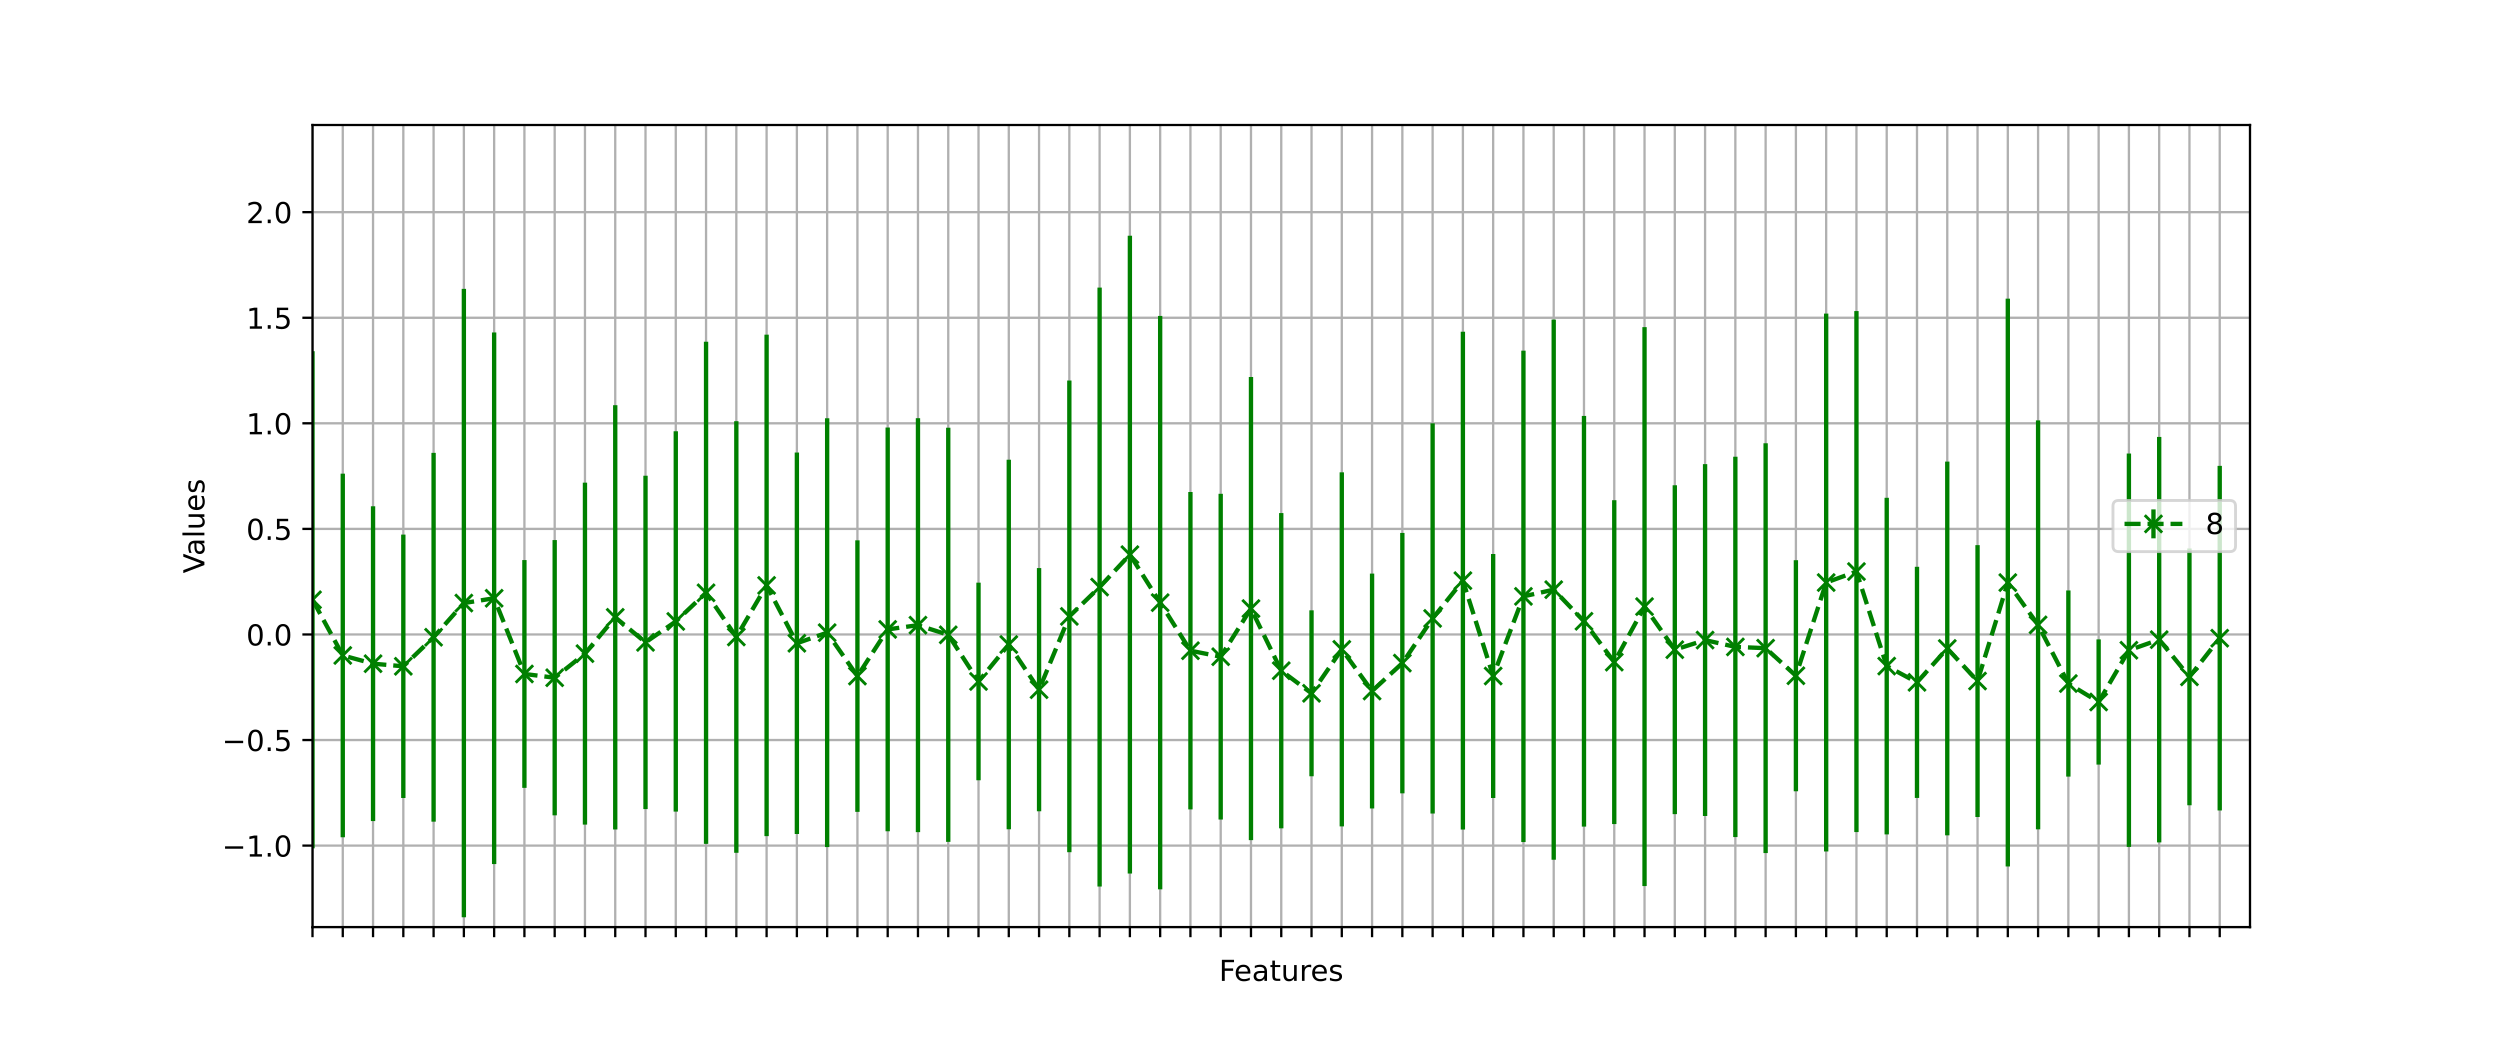 <?xml version="1.0" encoding="utf-8" standalone="no"?>
<!DOCTYPE svg PUBLIC "-//W3C//DTD SVG 1.1//EN"
  "http://www.w3.org/Graphics/SVG/1.1/DTD/svg11.dtd">
<!-- Created with matplotlib (https://matplotlib.org/) -->
<svg height="360pt" version="1.1" viewBox="0 0 864 360" width="864pt" xmlns="http://www.w3.org/2000/svg" xmlns:xlink="http://www.w3.org/1999/xlink">
 <defs>
  <style type="text/css">*{stroke-linecap:butt;stroke-linejoin:round;}</style>
 </defs>
 <g id="figure_1">
  <g id="patch_1">
   <path d="M 0 360 
L 864 360 
L 864 0 
L 0 0 
z
" style="fill:#ffffff;"/>
  </g>
  <g id="axes_1">
   <g id="patch_2">
    <path d="M 108 320.4 
L 777.6 320.4 
L 777.6 43.2 
L 108 43.2 
z
" style="fill:#ffffff;"/>
   </g>
   <g id="matplotlib.axis_1">
    <g id="xtick_1">
     <g id="line2d_1">
      <path clip-path="url(#p34d2163309)" d="M 108 320.4 
L 108 43.2 
" style="fill:none;stroke:#b0b0b0;stroke-linecap:square;stroke-width:0.8;"/>
     </g>
     <g id="line2d_2">
      <defs>
       <path d="M 0 0 
L 0 3.5 
" id="m85b05eb9dc" style="stroke:#000000;stroke-width:0.8;"/>
      </defs>
      <g>
       <use style="stroke:#000000;stroke-width:0.8;" x="108" xlink:href="#m85b05eb9dc" y="320.4"/>
      </g>
     </g>
    </g>
    <g id="xtick_2">
     <g id="line2d_3">
      <path clip-path="url(#p34d2163309)" d="M 118.463 320.4 
L 118.463 43.2 
" style="fill:none;stroke:#b0b0b0;stroke-linecap:square;stroke-width:0.8;"/>
     </g>
     <g id="line2d_4">
      <g>
       <use style="stroke:#000000;stroke-width:0.8;" x="118.463" xlink:href="#m85b05eb9dc" y="320.4"/>
      </g>
     </g>
    </g>
    <g id="xtick_3">
     <g id="line2d_5">
      <path clip-path="url(#p34d2163309)" d="M 128.925 320.4 
L 128.925 43.2 
" style="fill:none;stroke:#b0b0b0;stroke-linecap:square;stroke-width:0.8;"/>
     </g>
     <g id="line2d_6">
      <g>
       <use style="stroke:#000000;stroke-width:0.8;" x="128.925" xlink:href="#m85b05eb9dc" y="320.4"/>
      </g>
     </g>
    </g>
    <g id="xtick_4">
     <g id="line2d_7">
      <path clip-path="url(#p34d2163309)" d="M 139.387 320.4 
L 139.387 43.2 
" style="fill:none;stroke:#b0b0b0;stroke-linecap:square;stroke-width:0.8;"/>
     </g>
     <g id="line2d_8">
      <g>
       <use style="stroke:#000000;stroke-width:0.8;" x="139.387" xlink:href="#m85b05eb9dc" y="320.4"/>
      </g>
     </g>
    </g>
    <g id="xtick_5">
     <g id="line2d_9">
      <path clip-path="url(#p34d2163309)" d="M 149.85 320.4 
L 149.85 43.2 
" style="fill:none;stroke:#b0b0b0;stroke-linecap:square;stroke-width:0.8;"/>
     </g>
     <g id="line2d_10">
      <g>
       <use style="stroke:#000000;stroke-width:0.8;" x="149.85" xlink:href="#m85b05eb9dc" y="320.4"/>
      </g>
     </g>
    </g>
    <g id="xtick_6">
     <g id="line2d_11">
      <path clip-path="url(#p34d2163309)" d="M 160.312 320.4 
L 160.312 43.2 
" style="fill:none;stroke:#b0b0b0;stroke-linecap:square;stroke-width:0.8;"/>
     </g>
     <g id="line2d_12">
      <g>
       <use style="stroke:#000000;stroke-width:0.8;" x="160.312" xlink:href="#m85b05eb9dc" y="320.4"/>
      </g>
     </g>
    </g>
    <g id="xtick_7">
     <g id="line2d_13">
      <path clip-path="url(#p34d2163309)" d="M 170.775 320.4 
L 170.775 43.2 
" style="fill:none;stroke:#b0b0b0;stroke-linecap:square;stroke-width:0.8;"/>
     </g>
     <g id="line2d_14">
      <g>
       <use style="stroke:#000000;stroke-width:0.8;" x="170.775" xlink:href="#m85b05eb9dc" y="320.4"/>
      </g>
     </g>
    </g>
    <g id="xtick_8">
     <g id="line2d_15">
      <path clip-path="url(#p34d2163309)" d="M 181.238 320.4 
L 181.238 43.2 
" style="fill:none;stroke:#b0b0b0;stroke-linecap:square;stroke-width:0.8;"/>
     </g>
     <g id="line2d_16">
      <g>
       <use style="stroke:#000000;stroke-width:0.8;" x="181.238" xlink:href="#m85b05eb9dc" y="320.4"/>
      </g>
     </g>
    </g>
    <g id="xtick_9">
     <g id="line2d_17">
      <path clip-path="url(#p34d2163309)" d="M 191.7 320.4 
L 191.7 43.2 
" style="fill:none;stroke:#b0b0b0;stroke-linecap:square;stroke-width:0.8;"/>
     </g>
     <g id="line2d_18">
      <g>
       <use style="stroke:#000000;stroke-width:0.8;" x="191.7" xlink:href="#m85b05eb9dc" y="320.4"/>
      </g>
     </g>
    </g>
    <g id="xtick_10">
     <g id="line2d_19">
      <path clip-path="url(#p34d2163309)" d="M 202.162 320.4 
L 202.162 43.2 
" style="fill:none;stroke:#b0b0b0;stroke-linecap:square;stroke-width:0.8;"/>
     </g>
     <g id="line2d_20">
      <g>
       <use style="stroke:#000000;stroke-width:0.8;" x="202.162" xlink:href="#m85b05eb9dc" y="320.4"/>
      </g>
     </g>
    </g>
    <g id="xtick_11">
     <g id="line2d_21">
      <path clip-path="url(#p34d2163309)" d="M 212.625 320.4 
L 212.625 43.2 
" style="fill:none;stroke:#b0b0b0;stroke-linecap:square;stroke-width:0.8;"/>
     </g>
     <g id="line2d_22">
      <g>
       <use style="stroke:#000000;stroke-width:0.8;" x="212.625" xlink:href="#m85b05eb9dc" y="320.4"/>
      </g>
     </g>
    </g>
    <g id="xtick_12">
     <g id="line2d_23">
      <path clip-path="url(#p34d2163309)" d="M 223.088 320.4 
L 223.088 43.2 
" style="fill:none;stroke:#b0b0b0;stroke-linecap:square;stroke-width:0.8;"/>
     </g>
     <g id="line2d_24">
      <g>
       <use style="stroke:#000000;stroke-width:0.8;" x="223.088" xlink:href="#m85b05eb9dc" y="320.4"/>
      </g>
     </g>
    </g>
    <g id="xtick_13">
     <g id="line2d_25">
      <path clip-path="url(#p34d2163309)" d="M 233.55 320.4 
L 233.55 43.2 
" style="fill:none;stroke:#b0b0b0;stroke-linecap:square;stroke-width:0.8;"/>
     </g>
     <g id="line2d_26">
      <g>
       <use style="stroke:#000000;stroke-width:0.8;" x="233.55" xlink:href="#m85b05eb9dc" y="320.4"/>
      </g>
     </g>
    </g>
    <g id="xtick_14">
     <g id="line2d_27">
      <path clip-path="url(#p34d2163309)" d="M 244.012 320.4 
L 244.012 43.2 
" style="fill:none;stroke:#b0b0b0;stroke-linecap:square;stroke-width:0.8;"/>
     </g>
     <g id="line2d_28">
      <g>
       <use style="stroke:#000000;stroke-width:0.8;" x="244.012" xlink:href="#m85b05eb9dc" y="320.4"/>
      </g>
     </g>
    </g>
    <g id="xtick_15">
     <g id="line2d_29">
      <path clip-path="url(#p34d2163309)" d="M 254.475 320.4 
L 254.475 43.2 
" style="fill:none;stroke:#b0b0b0;stroke-linecap:square;stroke-width:0.8;"/>
     </g>
     <g id="line2d_30">
      <g>
       <use style="stroke:#000000;stroke-width:0.8;" x="254.475" xlink:href="#m85b05eb9dc" y="320.4"/>
      </g>
     </g>
    </g>
    <g id="xtick_16">
     <g id="line2d_31">
      <path clip-path="url(#p34d2163309)" d="M 264.938 320.4 
L 264.938 43.2 
" style="fill:none;stroke:#b0b0b0;stroke-linecap:square;stroke-width:0.8;"/>
     </g>
     <g id="line2d_32">
      <g>
       <use style="stroke:#000000;stroke-width:0.8;" x="264.938" xlink:href="#m85b05eb9dc" y="320.4"/>
      </g>
     </g>
    </g>
    <g id="xtick_17">
     <g id="line2d_33">
      <path clip-path="url(#p34d2163309)" d="M 275.4 320.4 
L 275.4 43.2 
" style="fill:none;stroke:#b0b0b0;stroke-linecap:square;stroke-width:0.8;"/>
     </g>
     <g id="line2d_34">
      <g>
       <use style="stroke:#000000;stroke-width:0.8;" x="275.4" xlink:href="#m85b05eb9dc" y="320.4"/>
      </g>
     </g>
    </g>
    <g id="xtick_18">
     <g id="line2d_35">
      <path clip-path="url(#p34d2163309)" d="M 285.863 320.4 
L 285.863 43.2 
" style="fill:none;stroke:#b0b0b0;stroke-linecap:square;stroke-width:0.8;"/>
     </g>
     <g id="line2d_36">
      <g>
       <use style="stroke:#000000;stroke-width:0.8;" x="285.863" xlink:href="#m85b05eb9dc" y="320.4"/>
      </g>
     </g>
    </g>
    <g id="xtick_19">
     <g id="line2d_37">
      <path clip-path="url(#p34d2163309)" d="M 296.325 320.4 
L 296.325 43.2 
" style="fill:none;stroke:#b0b0b0;stroke-linecap:square;stroke-width:0.8;"/>
     </g>
     <g id="line2d_38">
      <g>
       <use style="stroke:#000000;stroke-width:0.8;" x="296.325" xlink:href="#m85b05eb9dc" y="320.4"/>
      </g>
     </g>
    </g>
    <g id="xtick_20">
     <g id="line2d_39">
      <path clip-path="url(#p34d2163309)" d="M 306.788 320.4 
L 306.788 43.2 
" style="fill:none;stroke:#b0b0b0;stroke-linecap:square;stroke-width:0.8;"/>
     </g>
     <g id="line2d_40">
      <g>
       <use style="stroke:#000000;stroke-width:0.8;" x="306.788" xlink:href="#m85b05eb9dc" y="320.4"/>
      </g>
     </g>
    </g>
    <g id="xtick_21">
     <g id="line2d_41">
      <path clip-path="url(#p34d2163309)" d="M 317.25 320.4 
L 317.25 43.2 
" style="fill:none;stroke:#b0b0b0;stroke-linecap:square;stroke-width:0.8;"/>
     </g>
     <g id="line2d_42">
      <g>
       <use style="stroke:#000000;stroke-width:0.8;" x="317.25" xlink:href="#m85b05eb9dc" y="320.4"/>
      </g>
     </g>
    </g>
    <g id="xtick_22">
     <g id="line2d_43">
      <path clip-path="url(#p34d2163309)" d="M 327.712 320.4 
L 327.712 43.2 
" style="fill:none;stroke:#b0b0b0;stroke-linecap:square;stroke-width:0.8;"/>
     </g>
     <g id="line2d_44">
      <g>
       <use style="stroke:#000000;stroke-width:0.8;" x="327.712" xlink:href="#m85b05eb9dc" y="320.4"/>
      </g>
     </g>
    </g>
    <g id="xtick_23">
     <g id="line2d_45">
      <path clip-path="url(#p34d2163309)" d="M 338.175 320.4 
L 338.175 43.2 
" style="fill:none;stroke:#b0b0b0;stroke-linecap:square;stroke-width:0.8;"/>
     </g>
     <g id="line2d_46">
      <g>
       <use style="stroke:#000000;stroke-width:0.8;" x="338.175" xlink:href="#m85b05eb9dc" y="320.4"/>
      </g>
     </g>
    </g>
    <g id="xtick_24">
     <g id="line2d_47">
      <path clip-path="url(#p34d2163309)" d="M 348.637 320.4 
L 348.637 43.2 
" style="fill:none;stroke:#b0b0b0;stroke-linecap:square;stroke-width:0.8;"/>
     </g>
     <g id="line2d_48">
      <g>
       <use style="stroke:#000000;stroke-width:0.8;" x="348.637" xlink:href="#m85b05eb9dc" y="320.4"/>
      </g>
     </g>
    </g>
    <g id="xtick_25">
     <g id="line2d_49">
      <path clip-path="url(#p34d2163309)" d="M 359.1 320.4 
L 359.1 43.2 
" style="fill:none;stroke:#b0b0b0;stroke-linecap:square;stroke-width:0.8;"/>
     </g>
     <g id="line2d_50">
      <g>
       <use style="stroke:#000000;stroke-width:0.8;" x="359.1" xlink:href="#m85b05eb9dc" y="320.4"/>
      </g>
     </g>
    </g>
    <g id="xtick_26">
     <g id="line2d_51">
      <path clip-path="url(#p34d2163309)" d="M 369.562 320.4 
L 369.562 43.2 
" style="fill:none;stroke:#b0b0b0;stroke-linecap:square;stroke-width:0.8;"/>
     </g>
     <g id="line2d_52">
      <g>
       <use style="stroke:#000000;stroke-width:0.8;" x="369.562" xlink:href="#m85b05eb9dc" y="320.4"/>
      </g>
     </g>
    </g>
    <g id="xtick_27">
     <g id="line2d_53">
      <path clip-path="url(#p34d2163309)" d="M 380.025 320.4 
L 380.025 43.2 
" style="fill:none;stroke:#b0b0b0;stroke-linecap:square;stroke-width:0.8;"/>
     </g>
     <g id="line2d_54">
      <g>
       <use style="stroke:#000000;stroke-width:0.8;" x="380.025" xlink:href="#m85b05eb9dc" y="320.4"/>
      </g>
     </g>
    </g>
    <g id="xtick_28">
     <g id="line2d_55">
      <path clip-path="url(#p34d2163309)" d="M 390.488 320.4 
L 390.488 43.2 
" style="fill:none;stroke:#b0b0b0;stroke-linecap:square;stroke-width:0.8;"/>
     </g>
     <g id="line2d_56">
      <g>
       <use style="stroke:#000000;stroke-width:0.8;" x="390.488" xlink:href="#m85b05eb9dc" y="320.4"/>
      </g>
     </g>
    </g>
    <g id="xtick_29">
     <g id="line2d_57">
      <path clip-path="url(#p34d2163309)" d="M 400.95 320.4 
L 400.95 43.2 
" style="fill:none;stroke:#b0b0b0;stroke-linecap:square;stroke-width:0.8;"/>
     </g>
     <g id="line2d_58">
      <g>
       <use style="stroke:#000000;stroke-width:0.8;" x="400.95" xlink:href="#m85b05eb9dc" y="320.4"/>
      </g>
     </g>
    </g>
    <g id="xtick_30">
     <g id="line2d_59">
      <path clip-path="url(#p34d2163309)" d="M 411.413 320.4 
L 411.413 43.2 
" style="fill:none;stroke:#b0b0b0;stroke-linecap:square;stroke-width:0.8;"/>
     </g>
     <g id="line2d_60">
      <g>
       <use style="stroke:#000000;stroke-width:0.8;" x="411.413" xlink:href="#m85b05eb9dc" y="320.4"/>
      </g>
     </g>
    </g>
    <g id="xtick_31">
     <g id="line2d_61">
      <path clip-path="url(#p34d2163309)" d="M 421.875 320.4 
L 421.875 43.2 
" style="fill:none;stroke:#b0b0b0;stroke-linecap:square;stroke-width:0.8;"/>
     </g>
     <g id="line2d_62">
      <g>
       <use style="stroke:#000000;stroke-width:0.8;" x="421.875" xlink:href="#m85b05eb9dc" y="320.4"/>
      </g>
     </g>
    </g>
    <g id="xtick_32">
     <g id="line2d_63">
      <path clip-path="url(#p34d2163309)" d="M 432.337 320.4 
L 432.337 43.2 
" style="fill:none;stroke:#b0b0b0;stroke-linecap:square;stroke-width:0.8;"/>
     </g>
     <g id="line2d_64">
      <g>
       <use style="stroke:#000000;stroke-width:0.8;" x="432.337" xlink:href="#m85b05eb9dc" y="320.4"/>
      </g>
     </g>
    </g>
    <g id="xtick_33">
     <g id="line2d_65">
      <path clip-path="url(#p34d2163309)" d="M 442.8 320.4 
L 442.8 43.2 
" style="fill:none;stroke:#b0b0b0;stroke-linecap:square;stroke-width:0.8;"/>
     </g>
     <g id="line2d_66">
      <g>
       <use style="stroke:#000000;stroke-width:0.8;" x="442.8" xlink:href="#m85b05eb9dc" y="320.4"/>
      </g>
     </g>
    </g>
    <g id="xtick_34">
     <g id="line2d_67">
      <path clip-path="url(#p34d2163309)" d="M 453.262 320.4 
L 453.262 43.2 
" style="fill:none;stroke:#b0b0b0;stroke-linecap:square;stroke-width:0.8;"/>
     </g>
     <g id="line2d_68">
      <g>
       <use style="stroke:#000000;stroke-width:0.8;" x="453.262" xlink:href="#m85b05eb9dc" y="320.4"/>
      </g>
     </g>
    </g>
    <g id="xtick_35">
     <g id="line2d_69">
      <path clip-path="url(#p34d2163309)" d="M 463.725 320.4 
L 463.725 43.2 
" style="fill:none;stroke:#b0b0b0;stroke-linecap:square;stroke-width:0.8;"/>
     </g>
     <g id="line2d_70">
      <g>
       <use style="stroke:#000000;stroke-width:0.8;" x="463.725" xlink:href="#m85b05eb9dc" y="320.4"/>
      </g>
     </g>
    </g>
    <g id="xtick_36">
     <g id="line2d_71">
      <path clip-path="url(#p34d2163309)" d="M 474.188 320.4 
L 474.188 43.2 
" style="fill:none;stroke:#b0b0b0;stroke-linecap:square;stroke-width:0.8;"/>
     </g>
     <g id="line2d_72">
      <g>
       <use style="stroke:#000000;stroke-width:0.8;" x="474.188" xlink:href="#m85b05eb9dc" y="320.4"/>
      </g>
     </g>
    </g>
    <g id="xtick_37">
     <g id="line2d_73">
      <path clip-path="url(#p34d2163309)" d="M 484.65 320.4 
L 484.65 43.2 
" style="fill:none;stroke:#b0b0b0;stroke-linecap:square;stroke-width:0.8;"/>
     </g>
     <g id="line2d_74">
      <g>
       <use style="stroke:#000000;stroke-width:0.8;" x="484.65" xlink:href="#m85b05eb9dc" y="320.4"/>
      </g>
     </g>
    </g>
    <g id="xtick_38">
     <g id="line2d_75">
      <path clip-path="url(#p34d2163309)" d="M 495.113 320.4 
L 495.113 43.2 
" style="fill:none;stroke:#b0b0b0;stroke-linecap:square;stroke-width:0.8;"/>
     </g>
     <g id="line2d_76">
      <g>
       <use style="stroke:#000000;stroke-width:0.8;" x="495.113" xlink:href="#m85b05eb9dc" y="320.4"/>
      </g>
     </g>
    </g>
    <g id="xtick_39">
     <g id="line2d_77">
      <path clip-path="url(#p34d2163309)" d="M 505.575 320.4 
L 505.575 43.2 
" style="fill:none;stroke:#b0b0b0;stroke-linecap:square;stroke-width:0.8;"/>
     </g>
     <g id="line2d_78">
      <g>
       <use style="stroke:#000000;stroke-width:0.8;" x="505.575" xlink:href="#m85b05eb9dc" y="320.4"/>
      </g>
     </g>
    </g>
    <g id="xtick_40">
     <g id="line2d_79">
      <path clip-path="url(#p34d2163309)" d="M 516.038 320.4 
L 516.038 43.2 
" style="fill:none;stroke:#b0b0b0;stroke-linecap:square;stroke-width:0.8;"/>
     </g>
     <g id="line2d_80">
      <g>
       <use style="stroke:#000000;stroke-width:0.8;" x="516.038" xlink:href="#m85b05eb9dc" y="320.4"/>
      </g>
     </g>
    </g>
    <g id="xtick_41">
     <g id="line2d_81">
      <path clip-path="url(#p34d2163309)" d="M 526.5 320.4 
L 526.5 43.2 
" style="fill:none;stroke:#b0b0b0;stroke-linecap:square;stroke-width:0.8;"/>
     </g>
     <g id="line2d_82">
      <g>
       <use style="stroke:#000000;stroke-width:0.8;" x="526.5" xlink:href="#m85b05eb9dc" y="320.4"/>
      </g>
     </g>
    </g>
    <g id="xtick_42">
     <g id="line2d_83">
      <path clip-path="url(#p34d2163309)" d="M 536.962 320.4 
L 536.962 43.2 
" style="fill:none;stroke:#b0b0b0;stroke-linecap:square;stroke-width:0.8;"/>
     </g>
     <g id="line2d_84">
      <g>
       <use style="stroke:#000000;stroke-width:0.8;" x="536.962" xlink:href="#m85b05eb9dc" y="320.4"/>
      </g>
     </g>
    </g>
    <g id="xtick_43">
     <g id="line2d_85">
      <path clip-path="url(#p34d2163309)" d="M 547.425 320.4 
L 547.425 43.2 
" style="fill:none;stroke:#b0b0b0;stroke-linecap:square;stroke-width:0.8;"/>
     </g>
     <g id="line2d_86">
      <g>
       <use style="stroke:#000000;stroke-width:0.8;" x="547.425" xlink:href="#m85b05eb9dc" y="320.4"/>
      </g>
     </g>
    </g>
    <g id="xtick_44">
     <g id="line2d_87">
      <path clip-path="url(#p34d2163309)" d="M 557.888 320.4 
L 557.888 43.2 
" style="fill:none;stroke:#b0b0b0;stroke-linecap:square;stroke-width:0.8;"/>
     </g>
     <g id="line2d_88">
      <g>
       <use style="stroke:#000000;stroke-width:0.8;" x="557.888" xlink:href="#m85b05eb9dc" y="320.4"/>
      </g>
     </g>
    </g>
    <g id="xtick_45">
     <g id="line2d_89">
      <path clip-path="url(#p34d2163309)" d="M 568.35 320.4 
L 568.35 43.2 
" style="fill:none;stroke:#b0b0b0;stroke-linecap:square;stroke-width:0.8;"/>
     </g>
     <g id="line2d_90">
      <g>
       <use style="stroke:#000000;stroke-width:0.8;" x="568.35" xlink:href="#m85b05eb9dc" y="320.4"/>
      </g>
     </g>
    </g>
    <g id="xtick_46">
     <g id="line2d_91">
      <path clip-path="url(#p34d2163309)" d="M 578.812 320.4 
L 578.812 43.2 
" style="fill:none;stroke:#b0b0b0;stroke-linecap:square;stroke-width:0.8;"/>
     </g>
     <g id="line2d_92">
      <g>
       <use style="stroke:#000000;stroke-width:0.8;" x="578.812" xlink:href="#m85b05eb9dc" y="320.4"/>
      </g>
     </g>
    </g>
    <g id="xtick_47">
     <g id="line2d_93">
      <path clip-path="url(#p34d2163309)" d="M 589.275 320.4 
L 589.275 43.2 
" style="fill:none;stroke:#b0b0b0;stroke-linecap:square;stroke-width:0.8;"/>
     </g>
     <g id="line2d_94">
      <g>
       <use style="stroke:#000000;stroke-width:0.8;" x="589.275" xlink:href="#m85b05eb9dc" y="320.4"/>
      </g>
     </g>
    </g>
    <g id="xtick_48">
     <g id="line2d_95">
      <path clip-path="url(#p34d2163309)" d="M 599.737 320.4 
L 599.737 43.2 
" style="fill:none;stroke:#b0b0b0;stroke-linecap:square;stroke-width:0.8;"/>
     </g>
     <g id="line2d_96">
      <g>
       <use style="stroke:#000000;stroke-width:0.8;" x="599.737" xlink:href="#m85b05eb9dc" y="320.4"/>
      </g>
     </g>
    </g>
    <g id="xtick_49">
     <g id="line2d_97">
      <path clip-path="url(#p34d2163309)" d="M 610.2 320.4 
L 610.2 43.2 
" style="fill:none;stroke:#b0b0b0;stroke-linecap:square;stroke-width:0.8;"/>
     </g>
     <g id="line2d_98">
      <g>
       <use style="stroke:#000000;stroke-width:0.8;" x="610.2" xlink:href="#m85b05eb9dc" y="320.4"/>
      </g>
     </g>
    </g>
    <g id="xtick_50">
     <g id="line2d_99">
      <path clip-path="url(#p34d2163309)" d="M 620.663 320.4 
L 620.663 43.2 
" style="fill:none;stroke:#b0b0b0;stroke-linecap:square;stroke-width:0.8;"/>
     </g>
     <g id="line2d_100">
      <g>
       <use style="stroke:#000000;stroke-width:0.8;" x="620.663" xlink:href="#m85b05eb9dc" y="320.4"/>
      </g>
     </g>
    </g>
    <g id="xtick_51">
     <g id="line2d_101">
      <path clip-path="url(#p34d2163309)" d="M 631.125 320.4 
L 631.125 43.2 
" style="fill:none;stroke:#b0b0b0;stroke-linecap:square;stroke-width:0.8;"/>
     </g>
     <g id="line2d_102">
      <g>
       <use style="stroke:#000000;stroke-width:0.8;" x="631.125" xlink:href="#m85b05eb9dc" y="320.4"/>
      </g>
     </g>
    </g>
    <g id="xtick_52">
     <g id="line2d_103">
      <path clip-path="url(#p34d2163309)" d="M 641.587 320.4 
L 641.587 43.2 
" style="fill:none;stroke:#b0b0b0;stroke-linecap:square;stroke-width:0.8;"/>
     </g>
     <g id="line2d_104">
      <g>
       <use style="stroke:#000000;stroke-width:0.8;" x="641.587" xlink:href="#m85b05eb9dc" y="320.4"/>
      </g>
     </g>
    </g>
    <g id="xtick_53">
     <g id="line2d_105">
      <path clip-path="url(#p34d2163309)" d="M 652.05 320.4 
L 652.05 43.2 
" style="fill:none;stroke:#b0b0b0;stroke-linecap:square;stroke-width:0.8;"/>
     </g>
     <g id="line2d_106">
      <g>
       <use style="stroke:#000000;stroke-width:0.8;" x="652.05" xlink:href="#m85b05eb9dc" y="320.4"/>
      </g>
     </g>
    </g>
    <g id="xtick_54">
     <g id="line2d_107">
      <path clip-path="url(#p34d2163309)" d="M 662.513 320.4 
L 662.513 43.2 
" style="fill:none;stroke:#b0b0b0;stroke-linecap:square;stroke-width:0.8;"/>
     </g>
     <g id="line2d_108">
      <g>
       <use style="stroke:#000000;stroke-width:0.8;" x="662.513" xlink:href="#m85b05eb9dc" y="320.4"/>
      </g>
     </g>
    </g>
    <g id="xtick_55">
     <g id="line2d_109">
      <path clip-path="url(#p34d2163309)" d="M 672.975 320.4 
L 672.975 43.2 
" style="fill:none;stroke:#b0b0b0;stroke-linecap:square;stroke-width:0.8;"/>
     </g>
     <g id="line2d_110">
      <g>
       <use style="stroke:#000000;stroke-width:0.8;" x="672.975" xlink:href="#m85b05eb9dc" y="320.4"/>
      </g>
     </g>
    </g>
    <g id="xtick_56">
     <g id="line2d_111">
      <path clip-path="url(#p34d2163309)" d="M 683.438 320.4 
L 683.438 43.2 
" style="fill:none;stroke:#b0b0b0;stroke-linecap:square;stroke-width:0.8;"/>
     </g>
     <g id="line2d_112">
      <g>
       <use style="stroke:#000000;stroke-width:0.8;" x="683.438" xlink:href="#m85b05eb9dc" y="320.4"/>
      </g>
     </g>
    </g>
    <g id="xtick_57">
     <g id="line2d_113">
      <path clip-path="url(#p34d2163309)" d="M 693.9 320.4 
L 693.9 43.2 
" style="fill:none;stroke:#b0b0b0;stroke-linecap:square;stroke-width:0.8;"/>
     </g>
     <g id="line2d_114">
      <g>
       <use style="stroke:#000000;stroke-width:0.8;" x="693.9" xlink:href="#m85b05eb9dc" y="320.4"/>
      </g>
     </g>
    </g>
    <g id="xtick_58">
     <g id="line2d_115">
      <path clip-path="url(#p34d2163309)" d="M 704.362 320.4 
L 704.362 43.2 
" style="fill:none;stroke:#b0b0b0;stroke-linecap:square;stroke-width:0.8;"/>
     </g>
     <g id="line2d_116">
      <g>
       <use style="stroke:#000000;stroke-width:0.8;" x="704.362" xlink:href="#m85b05eb9dc" y="320.4"/>
      </g>
     </g>
    </g>
    <g id="xtick_59">
     <g id="line2d_117">
      <path clip-path="url(#p34d2163309)" d="M 714.825 320.4 
L 714.825 43.2 
" style="fill:none;stroke:#b0b0b0;stroke-linecap:square;stroke-width:0.8;"/>
     </g>
     <g id="line2d_118">
      <g>
       <use style="stroke:#000000;stroke-width:0.8;" x="714.825" xlink:href="#m85b05eb9dc" y="320.4"/>
      </g>
     </g>
    </g>
    <g id="xtick_60">
     <g id="line2d_119">
      <path clip-path="url(#p34d2163309)" d="M 725.288 320.4 
L 725.288 43.2 
" style="fill:none;stroke:#b0b0b0;stroke-linecap:square;stroke-width:0.8;"/>
     </g>
     <g id="line2d_120">
      <g>
       <use style="stroke:#000000;stroke-width:0.8;" x="725.288" xlink:href="#m85b05eb9dc" y="320.4"/>
      </g>
     </g>
    </g>
    <g id="xtick_61">
     <g id="line2d_121">
      <path clip-path="url(#p34d2163309)" d="M 735.75 320.4 
L 735.75 43.2 
" style="fill:none;stroke:#b0b0b0;stroke-linecap:square;stroke-width:0.8;"/>
     </g>
     <g id="line2d_122">
      <g>
       <use style="stroke:#000000;stroke-width:0.8;" x="735.75" xlink:href="#m85b05eb9dc" y="320.4"/>
      </g>
     </g>
    </g>
    <g id="xtick_62">
     <g id="line2d_123">
      <path clip-path="url(#p34d2163309)" d="M 746.212 320.4 
L 746.212 43.2 
" style="fill:none;stroke:#b0b0b0;stroke-linecap:square;stroke-width:0.8;"/>
     </g>
     <g id="line2d_124">
      <g>
       <use style="stroke:#000000;stroke-width:0.8;" x="746.212" xlink:href="#m85b05eb9dc" y="320.4"/>
      </g>
     </g>
    </g>
    <g id="xtick_63">
     <g id="line2d_125">
      <path clip-path="url(#p34d2163309)" d="M 756.675 320.4 
L 756.675 43.2 
" style="fill:none;stroke:#b0b0b0;stroke-linecap:square;stroke-width:0.8;"/>
     </g>
     <g id="line2d_126">
      <g>
       <use style="stroke:#000000;stroke-width:0.8;" x="756.675" xlink:href="#m85b05eb9dc" y="320.4"/>
      </g>
     </g>
    </g>
    <g id="xtick_64">
     <g id="line2d_127">
      <path clip-path="url(#p34d2163309)" d="M 767.138 320.4 
L 767.138 43.2 
" style="fill:none;stroke:#b0b0b0;stroke-linecap:square;stroke-width:0.8;"/>
     </g>
     <g id="line2d_128">
      <g>
       <use style="stroke:#000000;stroke-width:0.8;" x="767.138" xlink:href="#m85b05eb9dc" y="320.4"/>
      </g>
     </g>
    </g>
    <g id="text_1">
     <!-- Features -->
     <g transform="translate(421.305 338.998)scale(0.1 -0.1)">
      <defs>
       <path d="M 9.812 72.906 
L 51.703 72.906 
L 51.703 64.594 
L 19.672 64.594 
L 19.672 43.109 
L 48.578 43.109 
L 48.578 34.812 
L 19.672 34.812 
L 19.672 0 
L 9.812 0 
z
" id="DejaVuSans-70"/>
       <path d="M 56.203 29.594 
L 56.203 25.203 
L 14.891 25.203 
Q 15.484 15.922 20.484 11.062 
Q 25.484 6.203 34.422 6.203 
Q 39.594 6.203 44.453 7.469 
Q 49.312 8.734 54.109 11.281 
L 54.109 2.781 
Q 49.266 0.734 44.188 -0.344 
Q 39.109 -1.422 33.891 -1.422 
Q 20.797 -1.422 13.156 6.188 
Q 5.516 13.812 5.516 26.812 
Q 5.516 40.234 12.766 48.109 
Q 20.016 56 32.328 56 
Q 43.359 56 49.781 48.891 
Q 56.203 41.797 56.203 29.594 
z
M 47.219 32.234 
Q 47.125 39.594 43.094 43.984 
Q 39.062 48.391 32.422 48.391 
Q 24.906 48.391 20.391 44.141 
Q 15.875 39.891 15.188 32.172 
z
" id="DejaVuSans-101"/>
       <path d="M 34.281 27.484 
Q 23.391 27.484 19.188 25 
Q 14.984 22.516 14.984 16.5 
Q 14.984 11.719 18.141 8.906 
Q 21.297 6.109 26.703 6.109 
Q 34.188 6.109 38.703 11.406 
Q 43.219 16.703 43.219 25.484 
L 43.219 27.484 
z
M 52.203 31.203 
L 52.203 0 
L 43.219 0 
L 43.219 8.297 
Q 40.141 3.328 35.547 0.953 
Q 30.953 -1.422 24.312 -1.422 
Q 15.922 -1.422 10.953 3.297 
Q 6 8.016 6 15.922 
Q 6 25.141 12.172 29.828 
Q 18.359 34.516 30.609 34.516 
L 43.219 34.516 
L 43.219 35.406 
Q 43.219 41.609 39.141 45 
Q 35.062 48.391 27.688 48.391 
Q 23 48.391 18.547 47.266 
Q 14.109 46.141 10.016 43.891 
L 10.016 52.203 
Q 14.938 54.109 19.578 55.047 
Q 24.219 56 28.609 56 
Q 40.484 56 46.344 49.844 
Q 52.203 43.703 52.203 31.203 
z
" id="DejaVuSans-97"/>
       <path d="M 18.312 70.219 
L 18.312 54.688 
L 36.812 54.688 
L 36.812 47.703 
L 18.312 47.703 
L 18.312 18.016 
Q 18.312 11.328 20.141 9.422 
Q 21.969 7.516 27.594 7.516 
L 36.812 7.516 
L 36.812 0 
L 27.594 0 
Q 17.188 0 13.234 3.875 
Q 9.281 7.766 9.281 18.016 
L 9.281 47.703 
L 2.688 47.703 
L 2.688 54.688 
L 9.281 54.688 
L 9.281 70.219 
z
" id="DejaVuSans-116"/>
       <path d="M 8.5 21.578 
L 8.5 54.688 
L 17.484 54.688 
L 17.484 21.922 
Q 17.484 14.156 20.5 10.266 
Q 23.531 6.391 29.594 6.391 
Q 36.859 6.391 41.078 11.031 
Q 45.312 15.672 45.312 23.688 
L 45.312 54.688 
L 54.297 54.688 
L 54.297 0 
L 45.312 0 
L 45.312 8.406 
Q 42.047 3.422 37.719 1 
Q 33.406 -1.422 27.688 -1.422 
Q 18.266 -1.422 13.375 4.438 
Q 8.5 10.297 8.5 21.578 
z
M 31.109 56 
z
" id="DejaVuSans-117"/>
       <path d="M 41.109 46.297 
Q 39.594 47.172 37.812 47.578 
Q 36.031 48 33.891 48 
Q 26.266 48 22.188 43.047 
Q 18.109 38.094 18.109 28.812 
L 18.109 0 
L 9.078 0 
L 9.078 54.688 
L 18.109 54.688 
L 18.109 46.188 
Q 20.953 51.172 25.484 53.578 
Q 30.031 56 36.531 56 
Q 37.453 56 38.578 55.875 
Q 39.703 55.766 41.062 55.516 
z
" id="DejaVuSans-114"/>
       <path d="M 44.281 53.078 
L 44.281 44.578 
Q 40.484 46.531 36.375 47.5 
Q 32.281 48.484 27.875 48.484 
Q 21.188 48.484 17.844 46.438 
Q 14.5 44.391 14.5 40.281 
Q 14.5 37.156 16.891 35.375 
Q 19.281 33.594 26.516 31.984 
L 29.594 31.297 
Q 39.156 29.25 43.188 25.516 
Q 47.219 21.781 47.219 15.094 
Q 47.219 7.469 41.188 3.016 
Q 35.156 -1.422 24.609 -1.422 
Q 20.219 -1.422 15.453 -0.562 
Q 10.688 0.297 5.422 2 
L 5.422 11.281 
Q 10.406 8.688 15.234 7.391 
Q 20.062 6.109 24.812 6.109 
Q 31.156 6.109 34.562 8.281 
Q 37.984 10.453 37.984 14.406 
Q 37.984 18.062 35.516 20.016 
Q 33.062 21.969 24.703 23.781 
L 21.578 24.516 
Q 13.234 26.266 9.516 29.906 
Q 5.812 33.547 5.812 39.891 
Q 5.812 47.609 11.281 51.797 
Q 16.75 56 26.812 56 
Q 31.781 56 36.172 55.266 
Q 40.578 54.547 44.281 53.078 
z
" id="DejaVuSans-115"/>
      </defs>
      <use xlink:href="#DejaVuSans-70"/>
      <use x="52.02" xlink:href="#DejaVuSans-101"/>
      <use x="113.543" xlink:href="#DejaVuSans-97"/>
      <use x="174.822" xlink:href="#DejaVuSans-116"/>
      <use x="214.031" xlink:href="#DejaVuSans-117"/>
      <use x="277.41" xlink:href="#DejaVuSans-114"/>
      <use x="316.273" xlink:href="#DejaVuSans-101"/>
      <use x="377.797" xlink:href="#DejaVuSans-115"/>
     </g>
    </g>
   </g>
   <g id="matplotlib.axis_2">
    <g id="ytick_1">
     <g id="line2d_129">
      <path clip-path="url(#p34d2163309)" d="M 108 292.241 
L 777.6 292.241 
" style="fill:none;stroke:#b0b0b0;stroke-linecap:square;stroke-width:0.8;"/>
     </g>
     <g id="line2d_130">
      <defs>
       <path d="M 0 0 
L -3.5 0 
" id="mc7d9ba2a3b" style="stroke:#000000;stroke-width:0.8;"/>
      </defs>
      <g>
       <use style="stroke:#000000;stroke-width:0.8;" x="108" xlink:href="#mc7d9ba2a3b" y="292.241"/>
      </g>
     </g>
     <g id="text_2">
      <!-- −1.0 -->
      <g transform="translate(76.717 296.041)scale(0.1 -0.1)">
       <defs>
        <path d="M 10.594 35.5 
L 73.188 35.5 
L 73.188 27.203 
L 10.594 27.203 
z
" id="DejaVuSans-8722"/>
        <path d="M 12.406 8.297 
L 28.516 8.297 
L 28.516 63.922 
L 10.984 60.406 
L 10.984 69.391 
L 28.422 72.906 
L 38.281 72.906 
L 38.281 8.297 
L 54.391 8.297 
L 54.391 0 
L 12.406 0 
z
" id="DejaVuSans-49"/>
        <path d="M 10.688 12.406 
L 21 12.406 
L 21 0 
L 10.688 0 
z
" id="DejaVuSans-46"/>
        <path d="M 31.781 66.406 
Q 24.172 66.406 20.328 58.906 
Q 16.5 51.422 16.5 36.375 
Q 16.5 21.391 20.328 13.891 
Q 24.172 6.391 31.781 6.391 
Q 39.453 6.391 43.281 13.891 
Q 47.125 21.391 47.125 36.375 
Q 47.125 51.422 43.281 58.906 
Q 39.453 66.406 31.781 66.406 
z
M 31.781 74.219 
Q 44.047 74.219 50.516 64.516 
Q 56.984 54.828 56.984 36.375 
Q 56.984 17.969 50.516 8.266 
Q 44.047 -1.422 31.781 -1.422 
Q 19.531 -1.422 13.062 8.266 
Q 6.594 17.969 6.594 36.375 
Q 6.594 54.828 13.062 64.516 
Q 19.531 74.219 31.781 74.219 
z
" id="DejaVuSans-48"/>
       </defs>
       <use xlink:href="#DejaVuSans-8722"/>
       <use x="83.789" xlink:href="#DejaVuSans-49"/>
       <use x="147.412" xlink:href="#DejaVuSans-46"/>
       <use x="179.199" xlink:href="#DejaVuSans-48"/>
      </g>
     </g>
    </g>
    <g id="ytick_2">
     <g id="line2d_131">
      <path clip-path="url(#p34d2163309)" d="M 108 255.756 
L 777.6 255.756 
" style="fill:none;stroke:#b0b0b0;stroke-linecap:square;stroke-width:0.8;"/>
     </g>
     <g id="line2d_132">
      <g>
       <use style="stroke:#000000;stroke-width:0.8;" x="108" xlink:href="#mc7d9ba2a3b" y="255.756"/>
      </g>
     </g>
     <g id="text_3">
      <!-- −0.5 -->
      <g transform="translate(76.717 259.555)scale(0.1 -0.1)">
       <defs>
        <path d="M 10.797 72.906 
L 49.516 72.906 
L 49.516 64.594 
L 19.828 64.594 
L 19.828 46.734 
Q 21.969 47.469 24.109 47.828 
Q 26.266 48.188 28.422 48.188 
Q 40.625 48.188 47.75 41.5 
Q 54.891 34.812 54.891 23.391 
Q 54.891 11.625 47.562 5.094 
Q 40.234 -1.422 26.906 -1.422 
Q 22.312 -1.422 17.547 -0.641 
Q 12.797 0.141 7.719 1.703 
L 7.719 11.625 
Q 12.109 9.234 16.797 8.062 
Q 21.484 6.891 26.703 6.891 
Q 35.156 6.891 40.078 11.328 
Q 45.016 15.766 45.016 23.391 
Q 45.016 31 40.078 35.438 
Q 35.156 39.891 26.703 39.891 
Q 22.75 39.891 18.812 39.016 
Q 14.891 38.141 10.797 36.281 
z
" id="DejaVuSans-53"/>
       </defs>
       <use xlink:href="#DejaVuSans-8722"/>
       <use x="83.789" xlink:href="#DejaVuSans-48"/>
       <use x="147.412" xlink:href="#DejaVuSans-46"/>
       <use x="179.199" xlink:href="#DejaVuSans-53"/>
      </g>
     </g>
    </g>
    <g id="ytick_3">
     <g id="line2d_133">
      <path clip-path="url(#p34d2163309)" d="M 108 219.27 
L 777.6 219.27 
" style="fill:none;stroke:#b0b0b0;stroke-linecap:square;stroke-width:0.8;"/>
     </g>
     <g id="line2d_134">
      <g>
       <use style="stroke:#000000;stroke-width:0.8;" x="108" xlink:href="#mc7d9ba2a3b" y="219.27"/>
      </g>
     </g>
     <g id="text_4">
      <!-- 0.0 -->
      <g transform="translate(85.097 223.069)scale(0.1 -0.1)">
       <use xlink:href="#DejaVuSans-48"/>
       <use x="63.623" xlink:href="#DejaVuSans-46"/>
       <use x="95.41" xlink:href="#DejaVuSans-48"/>
      </g>
     </g>
    </g>
    <g id="ytick_4">
     <g id="line2d_135">
      <path clip-path="url(#p34d2163309)" d="M 108 182.784 
L 777.6 182.784 
" style="fill:none;stroke:#b0b0b0;stroke-linecap:square;stroke-width:0.8;"/>
     </g>
     <g id="line2d_136">
      <g>
       <use style="stroke:#000000;stroke-width:0.8;" x="108" xlink:href="#mc7d9ba2a3b" y="182.784"/>
      </g>
     </g>
     <g id="text_5">
      <!-- 0.5 -->
      <g transform="translate(85.097 186.584)scale(0.1 -0.1)">
       <use xlink:href="#DejaVuSans-48"/>
       <use x="63.623" xlink:href="#DejaVuSans-46"/>
       <use x="95.41" xlink:href="#DejaVuSans-53"/>
      </g>
     </g>
    </g>
    <g id="ytick_5">
     <g id="line2d_137">
      <path clip-path="url(#p34d2163309)" d="M 108 146.299 
L 777.6 146.299 
" style="fill:none;stroke:#b0b0b0;stroke-linecap:square;stroke-width:0.8;"/>
     </g>
     <g id="line2d_138">
      <g>
       <use style="stroke:#000000;stroke-width:0.8;" x="108" xlink:href="#mc7d9ba2a3b" y="146.299"/>
      </g>
     </g>
     <g id="text_6">
      <!-- 1.0 -->
      <g transform="translate(85.097 150.098)scale(0.1 -0.1)">
       <use xlink:href="#DejaVuSans-49"/>
       <use x="63.623" xlink:href="#DejaVuSans-46"/>
       <use x="95.41" xlink:href="#DejaVuSans-48"/>
      </g>
     </g>
    </g>
    <g id="ytick_6">
     <g id="line2d_139">
      <path clip-path="url(#p34d2163309)" d="M 108 109.813 
L 777.6 109.813 
" style="fill:none;stroke:#b0b0b0;stroke-linecap:square;stroke-width:0.8;"/>
     </g>
     <g id="line2d_140">
      <g>
       <use style="stroke:#000000;stroke-width:0.8;" x="108" xlink:href="#mc7d9ba2a3b" y="109.813"/>
      </g>
     </g>
     <g id="text_7">
      <!-- 1.5 -->
      <g transform="translate(85.097 113.612)scale(0.1 -0.1)">
       <use xlink:href="#DejaVuSans-49"/>
       <use x="63.623" xlink:href="#DejaVuSans-46"/>
       <use x="95.41" xlink:href="#DejaVuSans-53"/>
      </g>
     </g>
    </g>
    <g id="ytick_7">
     <g id="line2d_141">
      <path clip-path="url(#p34d2163309)" d="M 108 73.327 
L 777.6 73.327 
" style="fill:none;stroke:#b0b0b0;stroke-linecap:square;stroke-width:0.8;"/>
     </g>
     <g id="line2d_142">
      <g>
       <use style="stroke:#000000;stroke-width:0.8;" x="108" xlink:href="#mc7d9ba2a3b" y="73.327"/>
      </g>
     </g>
     <g id="text_8">
      <!-- 2.0 -->
      <g transform="translate(85.097 77.126)scale(0.1 -0.1)">
       <defs>
        <path d="M 19.188 8.297 
L 53.609 8.297 
L 53.609 0 
L 7.328 0 
L 7.328 8.297 
Q 12.938 14.109 22.625 23.891 
Q 32.328 33.688 34.812 36.531 
Q 39.547 41.844 41.422 45.531 
Q 43.312 49.219 43.312 52.781 
Q 43.312 58.594 39.234 62.25 
Q 35.156 65.922 28.609 65.922 
Q 23.969 65.922 18.812 64.312 
Q 13.672 62.703 7.812 59.422 
L 7.812 69.391 
Q 13.766 71.781 18.938 73 
Q 24.125 74.219 28.422 74.219 
Q 39.75 74.219 46.484 68.547 
Q 53.219 62.891 53.219 53.422 
Q 53.219 48.922 51.531 44.891 
Q 49.859 40.875 45.406 35.406 
Q 44.188 33.984 37.641 27.219 
Q 31.109 20.453 19.188 8.297 
z
" id="DejaVuSans-50"/>
       </defs>
       <use xlink:href="#DejaVuSans-50"/>
       <use x="63.623" xlink:href="#DejaVuSans-46"/>
       <use x="95.41" xlink:href="#DejaVuSans-48"/>
      </g>
     </g>
    </g>
    <g id="text_9">
     <!-- Values -->
     <g transform="translate(70.638 198.136)rotate(-90)scale(0.1 -0.1)">
      <defs>
       <path d="M 28.609 0 
L 0.781 72.906 
L 11.078 72.906 
L 34.188 11.531 
L 57.328 72.906 
L 67.578 72.906 
L 39.797 0 
z
" id="DejaVuSans-86"/>
       <path d="M 9.422 75.984 
L 18.406 75.984 
L 18.406 0 
L 9.422 0 
z
" id="DejaVuSans-108"/>
      </defs>
      <use xlink:href="#DejaVuSans-86"/>
      <use x="60.658" xlink:href="#DejaVuSans-97"/>
      <use x="121.938" xlink:href="#DejaVuSans-108"/>
      <use x="149.721" xlink:href="#DejaVuSans-117"/>
      <use x="213.1" xlink:href="#DejaVuSans-101"/>
      <use x="274.623" xlink:href="#DejaVuSans-115"/>
     </g>
    </g>
   </g>
   <g id="LineCollection_1">
    <path clip-path="url(#p34d2163309)" d="M 108 293.176 
L 108 121.375 
" style="fill:none;stroke:#008000;stroke-width:1.5;"/>
    <path clip-path="url(#p34d2163309)" d="M 118.463 289.348 
L 118.463 163.689 
" style="fill:none;stroke:#008000;stroke-width:1.5;"/>
    <path clip-path="url(#p34d2163309)" d="M 128.925 283.765 
L 128.925 174.974 
" style="fill:none;stroke:#008000;stroke-width:1.5;"/>
    <path clip-path="url(#p34d2163309)" d="M 139.387 275.786 
L 139.387 184.758 
" style="fill:none;stroke:#008000;stroke-width:1.5;"/>
    <path clip-path="url(#p34d2163309)" d="M 149.85 283.957 
L 149.85 156.507 
" style="fill:none;stroke:#008000;stroke-width:1.5;"/>
    <path clip-path="url(#p34d2163309)" d="M 160.312 317.006 
L 160.312 99.829 
" style="fill:none;stroke:#008000;stroke-width:1.5;"/>
    <path clip-path="url(#p34d2163309)" d="M 170.775 298.618 
L 170.775 114.896 
" style="fill:none;stroke:#008000;stroke-width:1.5;"/>
    <path clip-path="url(#p34d2163309)" d="M 181.238 272.281 
L 181.238 193.559 
" style="fill:none;stroke:#008000;stroke-width:1.5;"/>
    <path clip-path="url(#p34d2163309)" d="M 191.7 281.79 
L 191.7 186.658 
" style="fill:none;stroke:#008000;stroke-width:1.5;"/>
    <path clip-path="url(#p34d2163309)" d="M 202.162 284.979 
L 202.162 166.802 
" style="fill:none;stroke:#008000;stroke-width:1.5;"/>
    <path clip-path="url(#p34d2163309)" d="M 212.625 286.654 
L 212.625 140.047 
" style="fill:none;stroke:#008000;stroke-width:1.5;"/>
    <path clip-path="url(#p34d2163309)" d="M 223.088 279.608 
L 223.088 164.405 
" style="fill:none;stroke:#008000;stroke-width:1.5;"/>
    <path clip-path="url(#p34d2163309)" d="M 233.55 280.485 
L 233.55 149.054 
" style="fill:none;stroke:#008000;stroke-width:1.5;"/>
    <path clip-path="url(#p34d2163309)" d="M 244.012 291.632 
L 244.012 118.109 
" style="fill:none;stroke:#008000;stroke-width:1.5;"/>
    <path clip-path="url(#p34d2163309)" d="M 254.475 294.721 
L 254.475 145.557 
" style="fill:none;stroke:#008000;stroke-width:1.5;"/>
    <path clip-path="url(#p34d2163309)" d="M 264.938 288.971 
L 264.938 115.661 
" style="fill:none;stroke:#008000;stroke-width:1.5;"/>
    <path clip-path="url(#p34d2163309)" d="M 275.4 288.238 
L 275.4 156.384 
" style="fill:none;stroke:#008000;stroke-width:1.5;"/>
    <path clip-path="url(#p34d2163309)" d="M 285.863 292.735 
L 285.863 144.548 
" style="fill:none;stroke:#008000;stroke-width:1.5;"/>
    <path clip-path="url(#p34d2163309)" d="M 296.325 280.588 
L 296.325 186.737 
" style="fill:none;stroke:#008000;stroke-width:1.5;"/>
    <path clip-path="url(#p34d2163309)" d="M 306.788 287.277 
L 306.788 147.763 
" style="fill:none;stroke:#008000;stroke-width:1.5;"/>
    <path clip-path="url(#p34d2163309)" d="M 317.25 287.577 
L 317.25 144.538 
" style="fill:none;stroke:#008000;stroke-width:1.5;"/>
    <path clip-path="url(#p34d2163309)" d="M 327.712 290.953 
L 327.712 147.832 
" style="fill:none;stroke:#008000;stroke-width:1.5;"/>
    <path clip-path="url(#p34d2163309)" d="M 338.175 269.658 
L 338.175 201.379 
" style="fill:none;stroke:#008000;stroke-width:1.5;"/>
    <path clip-path="url(#p34d2163309)" d="M 348.637 286.592 
L 348.637 158.893 
" style="fill:none;stroke:#008000;stroke-width:1.5;"/>
    <path clip-path="url(#p34d2163309)" d="M 359.1 280.38 
L 359.1 196.33 
" style="fill:none;stroke:#008000;stroke-width:1.5;"/>
    <path clip-path="url(#p34d2163309)" d="M 369.562 294.531 
L 369.562 131.524 
" style="fill:none;stroke:#008000;stroke-width:1.5;"/>
    <path clip-path="url(#p34d2163309)" d="M 380.025 306.391 
L 380.025 99.402 
" style="fill:none;stroke:#008000;stroke-width:1.5;"/>
    <path clip-path="url(#p34d2163309)" d="M 390.488 301.897 
L 390.488 81.472 
" style="fill:none;stroke:#008000;stroke-width:1.5;"/>
    <path clip-path="url(#p34d2163309)" d="M 400.95 307.348 
L 400.95 109.196 
" style="fill:none;stroke:#008000;stroke-width:1.5;"/>
    <path clip-path="url(#p34d2163309)" d="M 411.413 279.72 
L 411.413 170.042 
" style="fill:none;stroke:#008000;stroke-width:1.5;"/>
    <path clip-path="url(#p34d2163309)" d="M 421.875 283.242 
L 421.875 170.668 
" style="fill:none;stroke:#008000;stroke-width:1.5;"/>
    <path clip-path="url(#p34d2163309)" d="M 432.337 290.349 
L 432.337 130.285 
" style="fill:none;stroke:#008000;stroke-width:1.5;"/>
    <path clip-path="url(#p34d2163309)" d="M 442.8 286.267 
L 442.8 177.308 
" style="fill:none;stroke:#008000;stroke-width:1.5;"/>
    <path clip-path="url(#p34d2163309)" d="M 453.262 268.284 
L 453.262 210.934 
" style="fill:none;stroke:#008000;stroke-width:1.5;"/>
    <path clip-path="url(#p34d2163309)" d="M 463.725 285.608 
L 463.725 163.237 
" style="fill:none;stroke:#008000;stroke-width:1.5;"/>
    <path clip-path="url(#p34d2163309)" d="M 474.188 279.415 
L 474.188 198.231 
" style="fill:none;stroke:#008000;stroke-width:1.5;"/>
    <path clip-path="url(#p34d2163309)" d="M 484.65 274.169 
L 484.65 184.177 
" style="fill:none;stroke:#008000;stroke-width:1.5;"/>
    <path clip-path="url(#p34d2163309)" d="M 495.113 281.145 
L 495.113 146.314 
" style="fill:none;stroke:#008000;stroke-width:1.5;"/>
    <path clip-path="url(#p34d2163309)" d="M 505.575 286.697 
L 505.575 114.646 
" style="fill:none;stroke:#008000;stroke-width:1.5;"/>
    <path clip-path="url(#p34d2163309)" d="M 516.038 275.795 
L 516.038 191.467 
" style="fill:none;stroke:#008000;stroke-width:1.5;"/>
    <path clip-path="url(#p34d2163309)" d="M 526.5 291.024 
L 526.5 121.189 
" style="fill:none;stroke:#008000;stroke-width:1.5;"/>
    <path clip-path="url(#p34d2163309)" d="M 536.962 297.116 
L 536.962 110.45 
" style="fill:none;stroke:#008000;stroke-width:1.5;"/>
    <path clip-path="url(#p34d2163309)" d="M 547.425 285.674 
L 547.425 143.75 
" style="fill:none;stroke:#008000;stroke-width:1.5;"/>
    <path clip-path="url(#p34d2163309)" d="M 557.888 284.793 
L 557.888 172.875 
" style="fill:none;stroke:#008000;stroke-width:1.5;"/>
    <path clip-path="url(#p34d2163309)" d="M 568.35 306.22 
L 568.35 113.056 
" style="fill:none;stroke:#008000;stroke-width:1.5;"/>
    <path clip-path="url(#p34d2163309)" d="M 578.812 281.358 
L 578.812 167.709 
" style="fill:none;stroke:#008000;stroke-width:1.5;"/>
    <path clip-path="url(#p34d2163309)" d="M 589.275 282.011 
L 589.275 160.415 
" style="fill:none;stroke:#008000;stroke-width:1.5;"/>
    <path clip-path="url(#p34d2163309)" d="M 599.737 289.294 
L 599.737 157.845 
" style="fill:none;stroke:#008000;stroke-width:1.5;"/>
    <path clip-path="url(#p34d2163309)" d="M 610.2 294.813 
L 610.2 153.199 
" style="fill:none;stroke:#008000;stroke-width:1.5;"/>
    <path clip-path="url(#p34d2163309)" d="M 620.663 273.466 
L 620.663 193.602 
" style="fill:none;stroke:#008000;stroke-width:1.5;"/>
    <path clip-path="url(#p34d2163309)" d="M 631.125 294.269 
L 631.125 108.387 
" style="fill:none;stroke:#008000;stroke-width:1.5;"/>
    <path clip-path="url(#p34d2163309)" d="M 641.587 287.557 
L 641.587 107.499 
" style="fill:none;stroke:#008000;stroke-width:1.5;"/>
    <path clip-path="url(#p34d2163309)" d="M 652.05 288.373 
L 652.05 172.034 
" style="fill:none;stroke:#008000;stroke-width:1.5;"/>
    <path clip-path="url(#p34d2163309)" d="M 662.513 275.762 
L 662.513 195.875 
" style="fill:none;stroke:#008000;stroke-width:1.5;"/>
    <path clip-path="url(#p34d2163309)" d="M 672.975 288.68 
L 672.975 159.54 
" style="fill:none;stroke:#008000;stroke-width:1.5;"/>
    <path clip-path="url(#p34d2163309)" d="M 683.438 282.345 
L 683.438 188.391 
" style="fill:none;stroke:#008000;stroke-width:1.5;"/>
    <path clip-path="url(#p34d2163309)" d="M 693.9 299.452 
L 693.9 103.23 
" style="fill:none;stroke:#008000;stroke-width:1.5;"/>
    <path clip-path="url(#p34d2163309)" d="M 704.362 286.613 
L 704.362 145.301 
" style="fill:none;stroke:#008000;stroke-width:1.5;"/>
    <path clip-path="url(#p34d2163309)" d="M 714.825 268.403 
L 714.825 204.065 
" style="fill:none;stroke:#008000;stroke-width:1.5;"/>
    <path clip-path="url(#p34d2163309)" d="M 725.288 264.248 
L 725.288 220.971 
" style="fill:none;stroke:#008000;stroke-width:1.5;"/>
    <path clip-path="url(#p34d2163309)" d="M 735.75 292.701 
L 735.75 156.746 
" style="fill:none;stroke:#008000;stroke-width:1.5;"/>
    <path clip-path="url(#p34d2163309)" d="M 746.212 291.126 
L 746.212 150.995 
" style="fill:none;stroke:#008000;stroke-width:1.5;"/>
    <path clip-path="url(#p34d2163309)" d="M 756.675 278.291 
L 756.675 189.538 
" style="fill:none;stroke:#008000;stroke-width:1.5;"/>
    <path clip-path="url(#p34d2163309)" d="M 767.138 280.104 
L 767.138 161.015 
" style="fill:none;stroke:#008000;stroke-width:1.5;"/>
   </g>
   <g id="line2d_143">
    <path clip-path="url(#p34d2163309)" d="M 108 207.275 
L 118.463 226.518 
L 128.925 229.369 
L 139.387 230.272 
L 149.85 220.232 
L 160.312 208.418 
L 170.775 206.757 
L 181.238 232.92 
L 191.7 234.224 
L 202.162 225.89 
L 212.625 213.35 
L 223.088 222.007 
L 233.55 214.77 
L 244.012 204.871 
L 254.475 220.139 
L 264.938 202.316 
L 275.4 222.311 
L 285.863 218.642 
L 296.325 233.662 
L 306.788 217.52 
L 317.25 216.057 
L 327.712 219.392 
L 338.175 235.519 
L 348.637 222.742 
L 359.1 238.355 
L 369.562 213.027 
L 380.025 202.896 
L 390.488 191.685 
L 400.95 208.272 
L 411.413 224.881 
L 421.875 226.955 
L 432.337 210.317 
L 442.8 231.788 
L 453.262 239.609 
L 463.725 224.422 
L 474.188 238.823 
L 484.65 229.173 
L 495.113 213.729 
L 505.575 200.671 
L 516.038 233.631 
L 526.5 206.107 
L 536.962 203.783 
L 547.425 214.712 
L 557.888 228.834 
L 568.35 209.638 
L 578.812 224.533 
L 589.275 221.213 
L 599.737 223.569 
L 610.2 224.006 
L 620.663 233.534 
L 631.125 201.328 
L 641.587 197.528 
L 652.05 230.203 
L 662.513 235.818 
L 672.975 224.11 
L 683.438 235.368 
L 693.9 201.341 
L 704.362 215.957 
L 714.825 236.234 
L 725.288 242.61 
L 735.75 224.724 
L 746.212 221.06 
L 756.675 233.915 
L 767.138 220.56 
" style="fill:none;stroke:#008000;stroke-dasharray:5.55,2.4;stroke-dashoffset:0;stroke-width:1.5;"/>
    <defs>
     <path d="M -3 3 
L 3 -3 
M -3 -3 
L 3 3 
" id="m60aaca8014" style="stroke:#008000;"/>
    </defs>
    <g clip-path="url(#p34d2163309)">
     <use style="fill:#008000;stroke:#008000;" x="108" xlink:href="#m60aaca8014" y="207.275"/>
     <use style="fill:#008000;stroke:#008000;" x="118.463" xlink:href="#m60aaca8014" y="226.518"/>
     <use style="fill:#008000;stroke:#008000;" x="128.925" xlink:href="#m60aaca8014" y="229.369"/>
     <use style="fill:#008000;stroke:#008000;" x="139.387" xlink:href="#m60aaca8014" y="230.272"/>
     <use style="fill:#008000;stroke:#008000;" x="149.85" xlink:href="#m60aaca8014" y="220.232"/>
     <use style="fill:#008000;stroke:#008000;" x="160.312" xlink:href="#m60aaca8014" y="208.418"/>
     <use style="fill:#008000;stroke:#008000;" x="170.775" xlink:href="#m60aaca8014" y="206.757"/>
     <use style="fill:#008000;stroke:#008000;" x="181.238" xlink:href="#m60aaca8014" y="232.92"/>
     <use style="fill:#008000;stroke:#008000;" x="191.7" xlink:href="#m60aaca8014" y="234.224"/>
     <use style="fill:#008000;stroke:#008000;" x="202.162" xlink:href="#m60aaca8014" y="225.89"/>
     <use style="fill:#008000;stroke:#008000;" x="212.625" xlink:href="#m60aaca8014" y="213.35"/>
     <use style="fill:#008000;stroke:#008000;" x="223.088" xlink:href="#m60aaca8014" y="222.007"/>
     <use style="fill:#008000;stroke:#008000;" x="233.55" xlink:href="#m60aaca8014" y="214.77"/>
     <use style="fill:#008000;stroke:#008000;" x="244.012" xlink:href="#m60aaca8014" y="204.871"/>
     <use style="fill:#008000;stroke:#008000;" x="254.475" xlink:href="#m60aaca8014" y="220.139"/>
     <use style="fill:#008000;stroke:#008000;" x="264.938" xlink:href="#m60aaca8014" y="202.316"/>
     <use style="fill:#008000;stroke:#008000;" x="275.4" xlink:href="#m60aaca8014" y="222.311"/>
     <use style="fill:#008000;stroke:#008000;" x="285.863" xlink:href="#m60aaca8014" y="218.642"/>
     <use style="fill:#008000;stroke:#008000;" x="296.325" xlink:href="#m60aaca8014" y="233.662"/>
     <use style="fill:#008000;stroke:#008000;" x="306.788" xlink:href="#m60aaca8014" y="217.52"/>
     <use style="fill:#008000;stroke:#008000;" x="317.25" xlink:href="#m60aaca8014" y="216.057"/>
     <use style="fill:#008000;stroke:#008000;" x="327.712" xlink:href="#m60aaca8014" y="219.392"/>
     <use style="fill:#008000;stroke:#008000;" x="338.175" xlink:href="#m60aaca8014" y="235.519"/>
     <use style="fill:#008000;stroke:#008000;" x="348.637" xlink:href="#m60aaca8014" y="222.742"/>
     <use style="fill:#008000;stroke:#008000;" x="359.1" xlink:href="#m60aaca8014" y="238.355"/>
     <use style="fill:#008000;stroke:#008000;" x="369.562" xlink:href="#m60aaca8014" y="213.027"/>
     <use style="fill:#008000;stroke:#008000;" x="380.025" xlink:href="#m60aaca8014" y="202.896"/>
     <use style="fill:#008000;stroke:#008000;" x="390.488" xlink:href="#m60aaca8014" y="191.685"/>
     <use style="fill:#008000;stroke:#008000;" x="400.95" xlink:href="#m60aaca8014" y="208.272"/>
     <use style="fill:#008000;stroke:#008000;" x="411.413" xlink:href="#m60aaca8014" y="224.881"/>
     <use style="fill:#008000;stroke:#008000;" x="421.875" xlink:href="#m60aaca8014" y="226.955"/>
     <use style="fill:#008000;stroke:#008000;" x="432.337" xlink:href="#m60aaca8014" y="210.317"/>
     <use style="fill:#008000;stroke:#008000;" x="442.8" xlink:href="#m60aaca8014" y="231.788"/>
     <use style="fill:#008000;stroke:#008000;" x="453.262" xlink:href="#m60aaca8014" y="239.609"/>
     <use style="fill:#008000;stroke:#008000;" x="463.725" xlink:href="#m60aaca8014" y="224.422"/>
     <use style="fill:#008000;stroke:#008000;" x="474.188" xlink:href="#m60aaca8014" y="238.823"/>
     <use style="fill:#008000;stroke:#008000;" x="484.65" xlink:href="#m60aaca8014" y="229.173"/>
     <use style="fill:#008000;stroke:#008000;" x="495.113" xlink:href="#m60aaca8014" y="213.729"/>
     <use style="fill:#008000;stroke:#008000;" x="505.575" xlink:href="#m60aaca8014" y="200.671"/>
     <use style="fill:#008000;stroke:#008000;" x="516.038" xlink:href="#m60aaca8014" y="233.631"/>
     <use style="fill:#008000;stroke:#008000;" x="526.5" xlink:href="#m60aaca8014" y="206.107"/>
     <use style="fill:#008000;stroke:#008000;" x="536.962" xlink:href="#m60aaca8014" y="203.783"/>
     <use style="fill:#008000;stroke:#008000;" x="547.425" xlink:href="#m60aaca8014" y="214.712"/>
     <use style="fill:#008000;stroke:#008000;" x="557.888" xlink:href="#m60aaca8014" y="228.834"/>
     <use style="fill:#008000;stroke:#008000;" x="568.35" xlink:href="#m60aaca8014" y="209.638"/>
     <use style="fill:#008000;stroke:#008000;" x="578.812" xlink:href="#m60aaca8014" y="224.533"/>
     <use style="fill:#008000;stroke:#008000;" x="589.275" xlink:href="#m60aaca8014" y="221.213"/>
     <use style="fill:#008000;stroke:#008000;" x="599.737" xlink:href="#m60aaca8014" y="223.569"/>
     <use style="fill:#008000;stroke:#008000;" x="610.2" xlink:href="#m60aaca8014" y="224.006"/>
     <use style="fill:#008000;stroke:#008000;" x="620.663" xlink:href="#m60aaca8014" y="233.534"/>
     <use style="fill:#008000;stroke:#008000;" x="631.125" xlink:href="#m60aaca8014" y="201.328"/>
     <use style="fill:#008000;stroke:#008000;" x="641.587" xlink:href="#m60aaca8014" y="197.528"/>
     <use style="fill:#008000;stroke:#008000;" x="652.05" xlink:href="#m60aaca8014" y="230.203"/>
     <use style="fill:#008000;stroke:#008000;" x="662.513" xlink:href="#m60aaca8014" y="235.818"/>
     <use style="fill:#008000;stroke:#008000;" x="672.975" xlink:href="#m60aaca8014" y="224.11"/>
     <use style="fill:#008000;stroke:#008000;" x="683.438" xlink:href="#m60aaca8014" y="235.368"/>
     <use style="fill:#008000;stroke:#008000;" x="693.9" xlink:href="#m60aaca8014" y="201.341"/>
     <use style="fill:#008000;stroke:#008000;" x="704.362" xlink:href="#m60aaca8014" y="215.957"/>
     <use style="fill:#008000;stroke:#008000;" x="714.825" xlink:href="#m60aaca8014" y="236.234"/>
     <use style="fill:#008000;stroke:#008000;" x="725.288" xlink:href="#m60aaca8014" y="242.61"/>
     <use style="fill:#008000;stroke:#008000;" x="735.75" xlink:href="#m60aaca8014" y="224.724"/>
     <use style="fill:#008000;stroke:#008000;" x="746.212" xlink:href="#m60aaca8014" y="221.06"/>
     <use style="fill:#008000;stroke:#008000;" x="756.675" xlink:href="#m60aaca8014" y="233.915"/>
     <use style="fill:#008000;stroke:#008000;" x="767.138" xlink:href="#m60aaca8014" y="220.56"/>
    </g>
   </g>
   <g id="patch_3">
    <path d="M 108 320.4 
L 108 43.2 
" style="fill:none;stroke:#000000;stroke-linecap:square;stroke-linejoin:miter;stroke-width:0.8;"/>
   </g>
   <g id="patch_4">
    <path d="M 777.6 320.4 
L 777.6 43.2 
" style="fill:none;stroke:#000000;stroke-linecap:square;stroke-linejoin:miter;stroke-width:0.8;"/>
   </g>
   <g id="patch_5">
    <path d="M 108 320.4 
L 777.6 320.4 
" style="fill:none;stroke:#000000;stroke-linecap:square;stroke-linejoin:miter;stroke-width:0.8;"/>
   </g>
   <g id="patch_6">
    <path d="M 108 43.2 
L 777.6 43.2 
" style="fill:none;stroke:#000000;stroke-linecap:square;stroke-linejoin:miter;stroke-width:0.8;"/>
   </g>
   <g id="legend_1">
    <g id="patch_7">
     <path d="M 732.237 190.639 
L 770.6 190.639 
Q 772.6 190.639 772.6 188.639 
L 772.6 174.961 
Q 772.6 172.961 770.6 172.961 
L 732.237 172.961 
Q 730.237 172.961 730.237 174.961 
L 730.237 188.639 
Q 730.237 190.639 732.237 190.639 
z
" style="fill:#ffffff;opacity:0.8;stroke:#cccccc;stroke-linejoin:miter;"/>
    </g>
    <g id="LineCollection_2">
     <path d="M 744.237 186.059 
L 744.237 176.059 
" style="fill:none;stroke:#008000;stroke-width:1.5;"/>
    </g>
    <g id="line2d_144">
     <path d="M 734.237 181.059 
L 754.237 181.059 
" style="fill:none;stroke:#008000;stroke-dasharray:5.55,2.4;stroke-dashoffset:0;stroke-width:1.5;"/>
    </g>
    <g id="line2d_145">
     <g>
      <use style="fill:#008000;stroke:#008000;" x="744.237" xlink:href="#m60aaca8014" y="181.059"/>
     </g>
    </g>
    <g id="text_10">
     <!-- 8 -->
     <g transform="translate(762.237 184.559)scale(0.1 -0.1)">
      <defs>
       <path d="M 31.781 34.625 
Q 24.75 34.625 20.719 30.859 
Q 16.703 27.094 16.703 20.516 
Q 16.703 13.922 20.719 10.156 
Q 24.75 6.391 31.781 6.391 
Q 38.812 6.391 42.859 10.172 
Q 46.922 13.969 46.922 20.516 
Q 46.922 27.094 42.891 30.859 
Q 38.875 34.625 31.781 34.625 
z
M 21.922 38.812 
Q 15.578 40.375 12.031 44.719 
Q 8.5 49.078 8.5 55.328 
Q 8.5 64.062 14.719 69.141 
Q 20.953 74.219 31.781 74.219 
Q 42.672 74.219 48.875 69.141 
Q 55.078 64.062 55.078 55.328 
Q 55.078 49.078 51.531 44.719 
Q 48 40.375 41.703 38.812 
Q 48.828 37.156 52.797 32.312 
Q 56.781 27.484 56.781 20.516 
Q 56.781 9.906 50.312 4.234 
Q 43.844 -1.422 31.781 -1.422 
Q 19.734 -1.422 13.25 4.234 
Q 6.781 9.906 6.781 20.516 
Q 6.781 27.484 10.781 32.312 
Q 14.797 37.156 21.922 38.812 
z
M 18.312 54.391 
Q 18.312 48.734 21.844 45.562 
Q 25.391 42.391 31.781 42.391 
Q 38.141 42.391 41.719 45.562 
Q 45.312 48.734 45.312 54.391 
Q 45.312 60.062 41.719 63.234 
Q 38.141 66.406 31.781 66.406 
Q 25.391 66.406 21.844 63.234 
Q 18.312 60.062 18.312 54.391 
z
" id="DejaVuSans-56"/>
      </defs>
      <use xlink:href="#DejaVuSans-56"/>
     </g>
    </g>
   </g>
  </g>
 </g>
 <defs>
  <clipPath id="p34d2163309">
   <rect height="277.2" width="669.6" x="108" y="43.2"/>
  </clipPath>
 </defs>
</svg>
